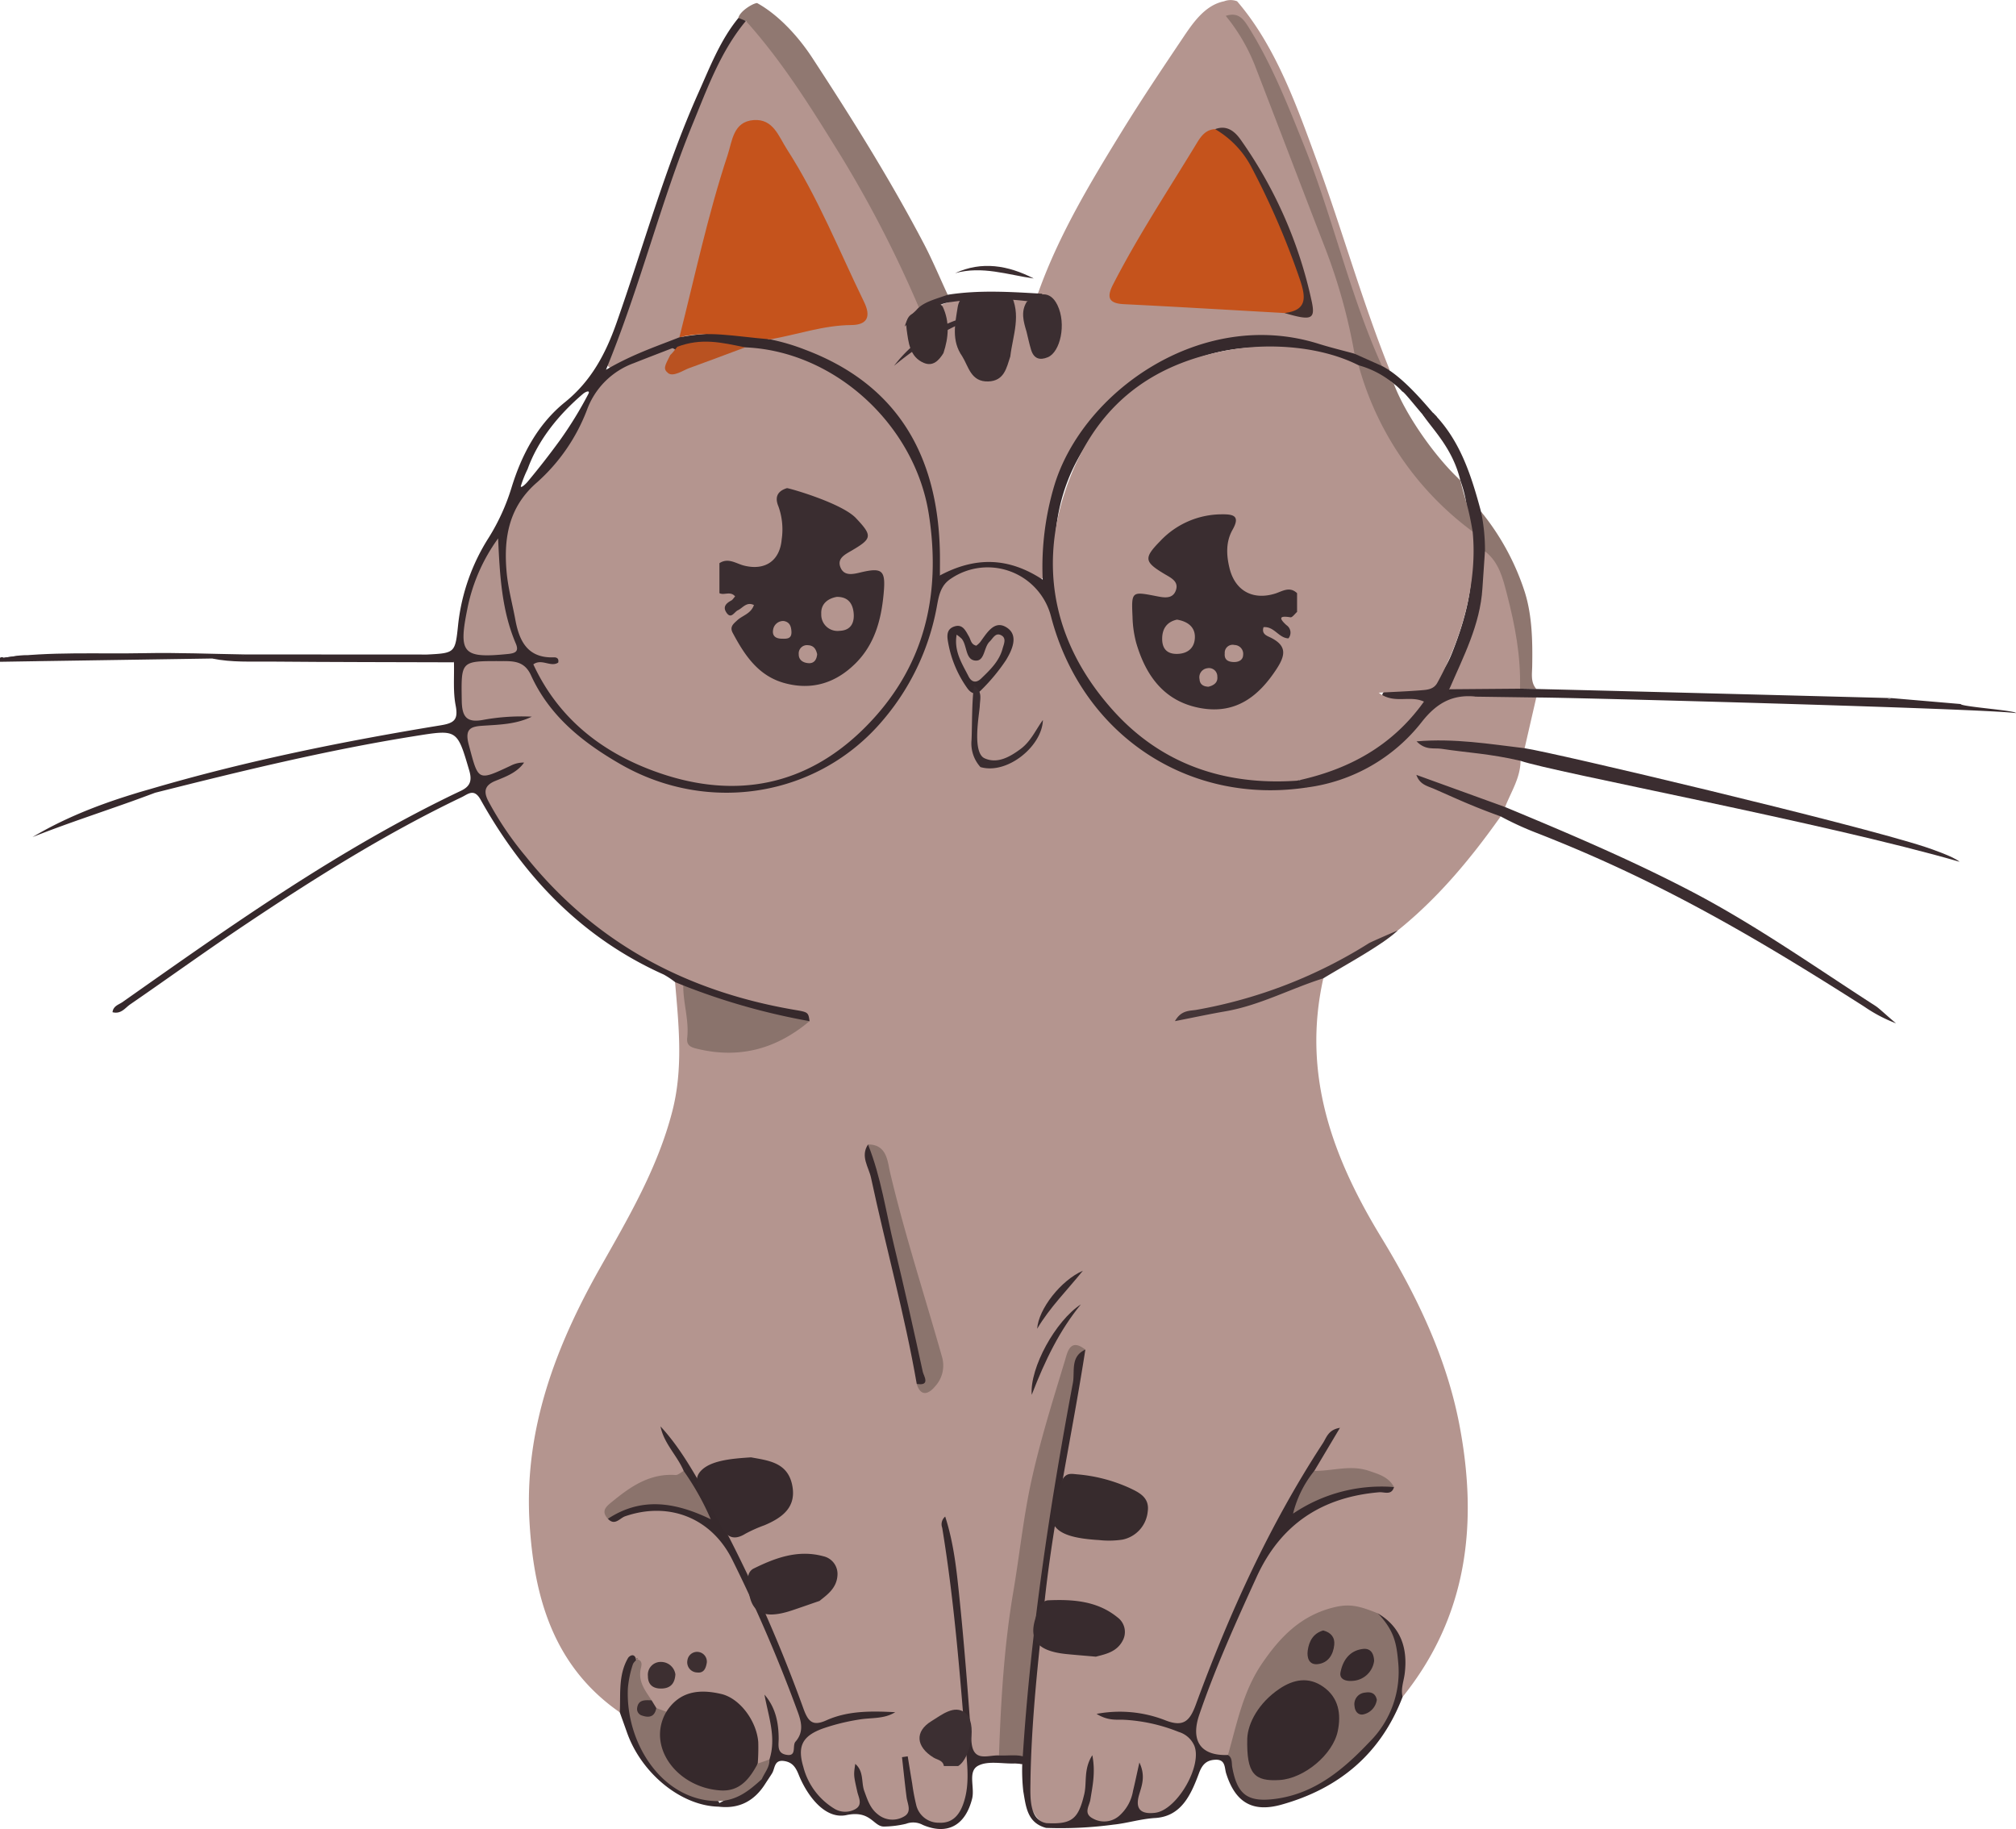 <svg id="Group_27248" data-name="Group 27248" xmlns="http://www.w3.org/2000/svg" xmlns:xlink="http://www.w3.org/1999/xlink" width="458.579" height="416.018" viewBox="0 0 458.579 416.018">
    <defs>
        <clipPath id="clip-path">
            <rect id="Rectangle_10016" data-name="Rectangle 10016" width="458.579" height="416.018" fill="none"/>
        </clipPath>
    </defs>
    <g id="Group_27221" data-name="Group 27221" clip-path="url(#clip-path)">
        <path id="Path_20993" data-name="Path 20993" d="M258.142.289c8.881,10.31,13.688,24.14,18.241,36.565,5.745,15.672,10.228,31.791,16.464,47.3-1.006.628-1.773.178-2.481-.542A102.161,102.161,0,0,1,282.9,64.926c-5.573-17.842-11.211-35.662-19.807-52.363a48.5,48.5,0,0,0-4.388-7.255c7.493,14.332,11.938,29.459,17.961,43.944a180.347,180.347,0,0,1,8.41,25.522c.51,2.035,1.384,4.012-.182,5.959-2.473.9-4.744-.148-6.938-.935-28.513-10.213-59.64,13.057-62.195,39.4-.3,3.115-.674,6.216-.779,9.348-.1,3-1.512,4.152-4.355,2.729A19.2,19.2,0,0,0,193.8,130.8c-2.922,1.234-4.37-.094-4.35-2.977a60.66,60.66,0,0,0-1.419-12.875c-3.491-16.632-13.736-27.338-29.243-33.607-2.507-1.014-6.263-.532-7.078-4.425,5.1-2.8,10.742-3.369,16.381-3.923,4.52-.445,5.288-1.38,3.453-5.253-5.439-11.482-10.295-23.269-17.311-33.949a26.319,26.319,0,0,0-1.491-2.24c-3.239-3.97-6.466-3.583-8.3,1.267-3.294,8.684-5.4,17.731-7.736,26.705-1.541,5.912-2.248,12.065-4.976,17.647-4.276,3.179-9.639,3.883-14.3,6.229-1.874.943-3.375-.119-2.438-2.487,9.16-23.16,14.552-47.737,26.333-69.906,1.244-2.341,2.129-4.993,4.77-6.289,3.465,1.174,5.471,4.065,7.5,6.762,4.3,5.72,8.724,11.363,12.061,17.752,4.9,9.388,11.743,17.71,15.588,27.658,1.757,4.549,4.678,8.66,5.291,13.624a1.084,1.084,0,0,1-.17.378c-.327.319-.267.634-.043.51,7.329-4.062,15.2-4.839,23.365-3.946,1.287.14,2.766.587,3.353-1.251,4.682-12.986,11.756-24.723,18.939-36.4,4.372-7.107,9.024-14.032,13.674-20.957,2.369-3.53,5.106-7.667,9.526-8.553a4.084,4.084,0,0,1,2.971,0" transform="translate(23.259 0)" fill="#b4958f"/>
        <path id="Path_20994" data-name="Path 20994" d="M143.907.579c4.981,2.753,9.467,7.75,12.528,12.43,8.986,13.738,17.692,27.64,25.329,42.18,2.007,3.82,3.671,7.82,5.492,11.739-1,3.16-3.707,3.222-6.3,3.488A268.548,268.548,0,0,0,163.2,35.74c-6.7-10.842-13.322-21.606-21.856-31.1-.581-.184-1.341.079-1.7-.672.284-1.518,3.365-3.386,4.264-3.386" transform="translate(28.317 0.117)" fill="#907871"/>
        <path id="Path_20995" data-name="Path 20995" d="M0,124.5a.705.705,0,0,1,.818-.034c2.754-.18,5.619-1.494,8.136.788L0,125.4Z" transform="translate(0 25.13)" fill="#372a2d"/>
        <path id="Path_20996" data-name="Path 20996" d="M123.425,367.855c-15.1-10.473-19.521-26.183-20.535-43.2-1.252-21.011,5.864-39.876,16.022-57.86,6.457-11.428,13.137-22.752,16.461-35.679,2.517-9.794,1.457-19.555.621-29.362,1.132-.55,1.78.147,2.395.926a24.042,24.042,0,0,1,1.506,9.187c-.1,2.809,1.2,4.067,3.848,4.4,7.747.969,14.774-.575,20.754-5.785-.411-1.692-1.879-1.2-2.947-1.41q-42.889-8.38-66.942-44.853a21.926,21.926,0,0,1-1.322-2.342c-1.916-3.863-1.651-4.743,2.038-6.732.787-.425,1.586-.829,2.618-1.306a2.3,2.3,0,0,0-1.015.428c-6.03,3.055-6.028,3.057-7.916-3.614-1.964-6.944-1.454-7.686,5.627-8.249,1.722-.137,3.515.292,4.768-.343-2.656.545-5.82.247-8.886.814-2.016.373-3.044-.6-3.459-2.548-.7-3.268-.431-6.555-.3-9.833.073-1.855,1.511-2.49,3.112-2.61a63.534,63.534,0,0,1,9.863.008c3.074.249,4.061,2.88,5.273,5.02,7.623,13.46,19.7,20.586,34.321,23.667,18.44,3.886,37.054-4.522,47.1-20.544a60.546,60.546,0,0,0,7.6-18.1c2.365-9.756,10.862-13.708,20.168-9.691a13.734,13.734,0,0,1,8.51,10.054c6.014,23.435,23.858,36.213,45.678,39,3.768.481,7.443-.324,11.133-.888,10.283-1.583,18.965-6.341,25.3-14.444,3.972-5.081,8.563-6.862,14.591-6.21,4.154.53,8.542-1.27,12.484,1.274l-2.652,11.533c-1.943,1.795-4.191.991-6.316.634-4.231-.712-8.539-.7-11.459-1.348,4.118.6,9.575,1.015,14.975,1.882a2.266,2.266,0,0,1,1.879,1.7c-.042,3.881-2.175,7.064-3.521,10.509-3.868.529-6.942-1.924-10.4-2.9-2.371-.668-4.7-1.724-7.049-2.588,4.673,1.745,9.355,3.468,14.011,5.254,1.051.4,2.9.278,2.436,2.357-7.639,10.8-16.121,20.807-26.927,28.627-4.374,1.2-7.956,4-11.91,6.03a114.092,114.092,0,0,1-29.092,10.025,9.763,9.763,0,0,1-2.439.265c8.555-1.018,17.389-3.846,25.995-7.537,1.253-.538,2.462-2.01,4.027-.565-4.848,21.719,1.957,40.5,13.181,58.915,8.023,13.165,14.868,27.306,17.8,42.761,4.24,22.322,1.851,43.365-12.937,61.752-1.858-1.584-.937-3.51-.707-5.385.624-5.12-.613-9.451-5.393-12.194-9.939-3.092-16.2-1-22.558,7.378a45.994,45.994,0,0,0-8.679,18.939c-.372,1.849-.375,3.945-2.374,5.066-6.966,0-9.49-3.856-7.084-10.575a353.12,353.12,0,0,1,14.1-33.327c4.666-9.756,12.706-15.1,23.191-17.023a16.637,16.637,0,0,0,4.693-1.2c-3.27-2.978-7.166-2.682-11.1-2.331-1.584.142-3.454,1.679-4.615-.783.077-2.278,1.9-3.612,2.758-5.468C276.19,320.91,268.1,334.1,262.2,348.459c-2.61,6.348-5.3,12.663-7.544,19.151-1.167,3.376-3.007,4.343-6.493,3.026a25.184,25.184,0,0,0-11.339-1.872c5.146-.395,9.868,1.437,14.629,2.912,2.548.788,3.683,3.019,3.963,5.518.405,3.611-4.431,11.685-7.789,13.4-1.97,1.007-3.867,1.463-5.912.138-2.342-1.516-1.039-3.377-.645-5.184.174-.8.01-1.647.2-1.9-.558,2.871-.765,6.493-4.234,8.578-2.246,1.35-4.448,1.614-6.731.147-2.338-1.5-1.02-3.5-.58-5.236a14.762,14.762,0,0,0,.5-5.894c.253,9.909-3.179,13.731-10.578,11.927-2.7-2.313-3.371-5.395-3.7-8.771-.627-6.424.1-12.8.7-19.134,1.135-11.977,1.725-24.023,3.857-35.9,2.366-13.177,4.554-26.383,6.839-39.574a9.14,9.14,0,0,0,.227-2.623c-2.206-.388-1.878,1.534-2.165,2.563-4.639,16.661-9.157,33.291-11.306,50.581-1.4,11.259-2.338,22.512-3.173,33.8a7.44,7.44,0,0,1-.771,3.454c-4.929,1.993-7.369.976-7.573-3.531a433.683,433.683,0,0,0-4.472-44.835c1.248,6.423,2.158,16.46,3.1,26.492.835,8.877,1.629,17.757,2.167,26.656a15.065,15.065,0,0,1-1.994,8.167c-1.234,2.255-3.2,3.718-5.883,3.2-2.568-.494-4.746-1.719-5.523-4.573a28.606,28.606,0,0,1-1.069-7.365c.505,1.226-.192,3.412.536,5.443.7,1.958.814,3.962-1.325,5.1A5.709,5.709,0,0,1,182.2,392c-3.156-1.858-3.69-5.071-4.347-8.413.023,2.445,2.3,4.9-.354,6.615-2.623,1.7-5.317.853-7.782-1.22-3.157-2.656-4.725-6.176-5.769-9.911s.828-6.607,4.611-7.965c4.678-1.679,9.42-3,14.443-2.731a33.926,33.926,0,0,0-12.74,2.125c-2.776,1.086-4.409.52-5.453-2.474A324.9,324.9,0,0,0,150.352,333.8c-4.528-9.373-10.206-18.14-15.275-27.232a26.133,26.133,0,0,1,3.267,5.937c-.2,2.585-2.292,2.41-3.973,2.548-4.536.373-8.128,2.6-11.434,5.473-.634.551-1.572,1.044-.7,2.1,6.005-1.713,11.847-2.111,17.986-.084,5.2,1.718,7.5,5.581,9.5,9.942,5.333,11.638,10.464,23.358,15.112,35.3,1.523,3.913-.672,6.509-1.584,9.617-.268.912-1.422.966-2.347.688a2.6,2.6,0,0,1-2.062-3,17.943,17.943,0,0,0-1.168-7.428,16.56,16.56,0,0,1,.372,11.093,2.529,2.529,0,0,1-3.066,1.08,3.844,3.844,0,0,1-1.169-3.219c-.087-10.191-10.23-16.681-19.177-8.462a3.079,3.079,0,0,1-3.216-.515,8.839,8.839,0,0,1-1.719-2c-2.166-2.505-2.686-5.538-2.811-8.713-.023-.58.014.25-.331-.226-.118-.162-.532.1-.694.426-1.845,3.363-.172,7.5-2.44,10.74" transform="translate(17.561 21.634)" fill="#b4958f"/>
        <path id="Path_20997" data-name="Path 20997" d="M188.924,347.716c.446-12.48,1.159-24.883,3.269-37.277,1.415-8.309,2.272-16.784,4.07-25.023,2.022-9.267,4.887-18.361,7.645-27.45.546-1.8,1.135-5.374,4.666-2.557-2.977,6.15-3.011,12.968-4.122,19.492-2.121,12.446-4.765,24.825-5.984,37.413-.872,9-1.936,17.986-2.438,27.033-.19,3.447-.161,7.075-1.813,10.327a1.317,1.317,0,0,1-.834-.208c-1.164-1.4-3.368-.161-4.46-1.75" transform="translate(38.31 51.581)" fill="#8b736c"/>
        <path id="Path_20998" data-name="Path 20998" d="M372.41,199.165c-13.909-8.953-27.428-18.53-42.141-26.2-13.726-7.157-27.954-13.192-42.234-19.116l-20.171-7.309c.777,2.246,2.531,2.525,4.069,3.2,4.99,2.178,8.48,3.861,15.094,6.238a72.02,72.02,0,0,0,8.1,3.729c27.5,10.706,49.4,23.462,74.665,39.576a33.956,33.956,0,0,0,7.182,3.772c-1.794-1.481-3.851-3.426-4.565-3.885" transform="translate(54.318 29.715)" fill="#3b2d30"/>
        <path id="Path_20999" data-name="Path 20999" d="M88.934,123.783c1.73,1.745,4.645-.651,6.182,1.77-13.876-.046-27.753-.041-41.628-.165-4.459-.04-8.949.225-13.367-.7,2.321-1.449,5.022.115,7.393-.927l41.419.022" transform="translate(8.136 25.097)" fill="#36292c"/>
        <path id="Path_21000" data-name="Path 21000" d="M255.94,186.854c-7.468,2.349-14.443,6.149-22.254,7.5-3.6.621-7.17,1.39-11.481,2.235,1.421-2.547,3.392-2.315,4.858-2.566a109.277,109.277,0,0,0,39.269-15.162c.531-.327,6.545-2.908,6.545-2.908-3.265,3.208-12.464,8.167-16.938,10.906" transform="translate(45.06 35.679)" fill="#453638"/>
        <path id="Path_21001" data-name="Path 21001" d="M55.513,123.817c-2.311,1.537-4.992.124-7.393.928l-39.3.6c-2.59-1.535-5.453-.226-8.137-.788,10.649-1.451,21.37-.811,32.058-1.03,7.587-.155,15.184.176,22.776.29" transform="translate(0.138 25.041)" fill="#36292c"/>
        <path id="Path_21002" data-name="Path 21002" d="M383.578,164.245c-15.86-5.2-84.734-21.538-91.11-22.452-8.024-.955-15.857-2.288-24.568-1.56,2.066,2.117,3.96,1.434,5.64,1.69,6,.914,10.9,1.082,18.007,2.736,7.173,2.533,69.576,14.164,99.872,22.966-1.3-1.147-6.335-2.885-7.841-3.38" transform="translate(54.326 28.395)" fill="#3b2d30"/>
        <path id="Path_21003" data-name="Path 21003" d="M325.39,93.915c-.585-.3-6.724-8.553-12.285-11.363-1.821-1.514-3.57-3.192-6.247-2.789-2.726-.747-5.479-1.408-8.173-2.255-26.63-8.362-53.69,10.9-60.126,32.3a64.862,64.862,0,0,0-2.624,21.355c-7.746-5.1-15.277-5.273-23.378-.961,0-2,.019-3.436,0-4.875-.337-22.392-9.685-38.553-30.62-46.456a47.958,47.958,0,0,0-7.986-2.365,48.913,48.913,0,0,0-20.653-.47c-5.289,2.092-10.693,3.877-16.7,7.39,7.91-19.288,12.424-38.164,19.768-56.04,3.326-8.1,6.324-16.432,12.057-23.316l-1.7-.672c-4.122,5.03-6.423,11.046-9.034,16.875-7.614,17-12.522,34.962-18.692,52.475-2.467,7.005-5.74,13.211-11.728,18.045-6.17,4.978-9.842,11.9-12.159,19.438a47.933,47.933,0,0,1-5.154,11.329,46.007,46.007,0,0,0-6.965,19.6c-.7,6.693-.616,6.7-7.159,7.036-.016,1.715,1.319,1.006,2.143,1.178,1.333.279,2.833-.57,4.039.592.09,3.274-.232,6.626.385,9.8.63,3.239-.3,4.017-3.383,4.522-22.276,3.656-44.387,8.116-66.069,14.5-9.342,2.65-18.418,5.938-26.8,10.928,9.2-3.661,18.659-6.583,27.9-10.089,19.506-4.916,39.041-9.684,58.928-12.863,9.809-1.567,9.739-1.641,12.516,7.8.666,2.261.273,3.6-1.923,4.638-27.5,13.039-52.178,30.6-76.94,48.034-.838.591-2.127.878-2.278,2.313,1.947.5,2.863-.985,4-1.77,8.731-6.007,17.324-12.217,26.128-18.112,15.864-10.623,32.022-20.77,49.284-29.024,1.445-.69,2.825-2.1,4.31.558,9.787,17.5,23.048,31.442,41.64,39.771a18.27,18.27,0,0,1,2.6,1.727l1.873.763c5.391,4.644,12.26,5.592,18.786,7.148,3.169.755,6.477,2.249,9.93.974-.267-2.048-.363-2.052-3.41-2.572-24.641-4.209-45.4-15.226-61.186-34.949a73.293,73.293,0,0,1-8.514-12.614c-1.107-2.19-.716-3.558,1.666-4.524,2.4-.972,4.923-1.891,6.514-4.162a6.312,6.312,0,0,0-3.047.714c-7.615,3.569-7.331,3.5-9.548-4.8-1-3.755.622-4.127,3.345-4.3,3.732-.239,7.491-.332,11-2.053a48.667,48.667,0,0,0-10.862.694c-3.846.769-5.013-.511-5.07-4.3-.134-9.085-.278-9.044,8.714-9.033,2.9,0,5.5-.148,7.046,3.249,4.211,9.248,11.751,15.261,20.345,20.2,20.107,11.554,45.131,7.385,59.794-10.12a54.984,54.984,0,0,0,12.065-25.184c.5-2.573.723-5.266,3.418-6.973a14.88,14.88,0,0,1,22.646,8.636c6.991,26.886,31.147,43.038,58.223,38.933.039-1.321-1-1.472-1.916-1.755-7.658-.013-15.272-.391-22.51-3.228-19.065-7.475-29.817-21.808-32.433-41.716-2.136-16.256,3.059-30.5,15.778-41.36,15.717-13.427,33.205-15.222,52-7.333,3.984,1.009,7.9,2.081,10.788,5.349.435-.079,5.643,6.8,5.92,6.455-1.317-1.428,3.045.506,1.727-.921M132.573,88.944a88.378,88.378,0,0,1-6.5,10.577c-2.54,3.47-4.56,6.062-7.306,9.368-.7.837-1.815,1.679-1.479.806a25.752,25.752,0,0,1,1.479-3.674c2.42-6.722,7.184-12.5,12.55-17.077.759-.648,1.755-.92,1.254,0" transform="translate(1.246 0.688)" fill="#36292c"/>
        <path id="Path_21004" data-name="Path 21004" d="M290.13,315.223c-1.151,1.807.208,3.136.962,4.49,3.89,6.979,3.318,13.821-.931,20.3a39.293,39.293,0,0,1-19.752,15.449,17.331,17.331,0,0,1-4.826.855c-3.866.285-6.214-1.344-7.216-5.144-.372-1.411-.013-3.489-2.351-3.747-6.147.252-8.587-3.15-6.519-9.187,3.671-10.72,8.334-21.023,13.039-31.319,5.494-12.019,14.9-18.149,27.877-19.249,1.179-.1,2.8.781,3.368-1.179-7.627-3.072-14.106.984-20.993,3.629.738-2.74,2.526-4.753,2.875-7.324,1.847-3.1,3.7-6.21,5.823-9.781-2.689.431-3.074,2.256-3.887,3.5-12.142,18.588-21.272,38.661-28.891,59.441-1.38,3.76-2.814,5.232-7.033,3.549a28.394,28.394,0,0,0-15.554-1.423c2.564,1.564,4.39,1.286,6.081,1.329a38.722,38.722,0,0,1,12.606,2.776,5.613,5.613,0,0,1,3.563,3.169c1.819,4.59-3.984,14.645-8.95,15.227-2.8.327-4.68-.483-3.625-4.1.585-2.01,1.543-4.245.066-7.343-.615,2.753-1,4.61-1.448,6.452a9.649,9.649,0,0,1-3.223,5.743,5.2,5.2,0,0,1-5.878.556c-2.282-1.146-.824-2.876-.6-4.308.492-3.114,1.2-6.194.443-10.1-2.034,3.183-1.2,6.163-1.832,8.849-1.342,5.689-2.81,6.9-8.6,6.6-3.874-.659-3.693-5.644-3.642-9.228.194-14.063,1.773-28.027,3.3-41.974,2.084-18.979,6.268-37.64,9.187-56.5-3.48,1.56-2.342,4.942-2.835,7.569-5.274,28.117-9.56,56.371-11.4,84.947-1.309-.435-3.833-.114-5.41-.209-2.563-.124-5.914,1.665-6.262-3.211-.8-11.17-1.661-22.34-2.819-33.478-.606-5.818-1.242-11.705-3.152-17.646a2.263,2.263,0,0,0-.683,2.537c2.865,17.408,4.168,34.984,5.583,52.546.29,3.589.4,7.207-.931,10.635-.921,2.366-2.491,4.07-5.364,3.919a5.245,5.245,0,0,1-5.216-4.106,48.182,48.182,0,0,1-.9-4.819c-.351-2.057-.678-4.12-1.015-6.18l-1.3.192c.34,3.029.647,6.062,1.037,9.085.2,1.569,1.3,3.4-.627,4.437a5.193,5.193,0,0,1-5.9-.511c-1.752-1.351-2.361-3.308-3.091-5.306-.723-1.975-.048-4.472-2.052-6.176-.384,2.553-.384,2.553.455,6.3.3,1.358,1.34,3.025-.5,4.02a4.714,4.714,0,0,1-4.737-.147,15.7,15.7,0,0,1-7.034-9.5c-1.39-4.688-.229-7,4.391-8.7a47.4,47.4,0,0,1,8.231-2.048c2.759-.482,5.734-.077,8.28-1.684-5.352-.268-10.708-.378-15.688,1.863-3,1.35-4.067.353-5.126-2.511A335.964,335.964,0,0,0,136.691,287c-2.865-5.026-5.788-10.026-9.759-14.308.785,3.925,3.791,6.615,5.274,10.126-.058,3.251,2.59,5.435,3.7,8.791a21.893,21.893,0,0,0-17.274-.969c-1.529.532-3.653.611-3.665,3.065,1.559,1.689,2.7-.15,3.914-.568,9.961-3.429,19.564.363,24.287,9.7A343.538,343.538,0,0,1,158.028,337.3c.936,2.495,1.592,4.833-.39,7.1-.822.938.434,3.524-2.22,2.96-2.056-.437-1.6-2.235-1.607-3.661-.02-3.649-.7-7.069-3.229-10,.873,4.925,2.753,9.722,1.125,14.765-.6,1.525-2.3,2.514-2.126,4.41.014.058.031.113.048.169-3.484,1.1-6.113,3.735-9.326,5.321a1.1,1.1,0,0,0-.226-.427,9.944,9.944,0,0,0-3.522-1.863c-10.043-4.145-18.184-14.786-15.376-27.592a5.69,5.69,0,0,0,.108-3.083c-.315-.888-1.071-.812-1.689-.112-2.309,3.892-1.716,8.233-1.926,12.45.547,1.529,1.1,3.056,1.639,4.586,3.316,9.37,12.361,16.69,20.838,16.862,4.743.569,8.238-1.358,10.7-5.346.486-.742.984-1.475,1.453-2.226.706-1.134.432-3.144,2.734-2.812,1.9.272,2.656,1.44,3.326,3.112,1.795,4.479,5.829,10.254,10.864,9.187,5.526-1.17,6.119,2.61,8.525,2.61a22.8,22.8,0,0,0,5.034-.631,4.562,4.562,0,0,1,3.812.26c5.664,2.408,9.705.045,11.217-5.972.645-2.567-1.063-6.191,1.365-7.489,2.225-1.189,5.5-.417,8.308-.514.195-.006,1.064.068,1.727.113l0,.027a43.619,43.619,0,0,0,.237,6.168c.6,3.412.846,7.191,5.182,8.341a90.312,90.312,0,0,0,15.4-.749c2.983-.3,6.111-1.3,9.426-1.5,5.978-.361,8.163-5.366,9.957-10.183.729-1.962,1.684-2.991,3.765-3.072,2.313-.089,2.02,1.84,2.418,3.108,2.047,6.52,5.922,8.964,12.555,7.116,13.123-3.658,22.628-11.574,27.58-24.519-.451-1.817.256-3.515.478-5.274.72-5.735-.818-10.575-6.08-13.707" transform="translate(23.314 51.757)" fill="#36292c"/>
        <path id="Path_21005" data-name="Path 21005" d="M279.891,140.964c1.641,2.113,4.468-.13,6.189,1.686-5.295-.6-8.958,1.305-12.422,5.7A39.632,39.632,0,0,1,247.491,163.3l-1.957-.833c.784-2.407,3.094-1.964,4.821-2.495a46.386,46.386,0,0,0,22.97-15.338c-2.715.224-4.922.5-7.054-.255a2.119,2.119,0,0,1-1.658-1.91c.03-1.073,1.062-1.3,1.931-1.519a6.323,6.323,0,0,1,2.225-.208c6.248.7,9.56-2.522,11.74-8.048,3.523-8.926,5.767-17.92,3.66-27.546-.184-4.385-.091-7-1.775-11.69-1.721-7.274-6.352-11.656-8.517-14.917.144-.71,1.489-.593,2.359-.389,6.163,6.234,8.662,14.245,10.859,22.4,1.23,2.8,1.246,5.858,1.851,8.79.366,11.507-1.878,22.273-9.053,31.624" transform="translate(49.79 15.816)" fill="#3b2d30"/>
        <path id="Path_21006" data-name="Path 21006" d="M280.99,105.79a42.343,42.343,0,0,0-.9-9.043,56.34,56.34,0,0,1,9.983,18.386c1.65,5.3,1.762,11.155,1.659,16.847-.032,1.758-.384,3.628.967,5.148l-3.738-.1c-1.837-3.222-1.6-6.884-2-10.361a75.721,75.721,0,0,0-5.963-20.879" transform="translate(56.797 19.619)" fill="#8e766f"/>
        <path id="Path_21007" data-name="Path 21007" d="M374.662,132.539s-83.022-2.181-84.466-2.14c-5.172.136-10.6-1.986-15.7-.315-.973.991-.427,1.546.6,1.739,1.714.322,3.507-.255,5.207.393l13.577.188c5.989-.056,102.079,2.521,109.132,3.553,0-.6-12.563-1.465-12.563-2.064l-15.794-1.354m0,0a1.761,1.761,0,0,1-.883.266l.883-.266" transform="translate(55.56 26.248)" fill="#372a2d"/>
        <path id="Path_21008" data-name="Path 21008" d="M149.138,72.589c-8.375-.7-14.135-2.033-20.653-.469,3.517-13.849,6.47-27.853,10.967-41.432,1.056-3.191,1.259-7.644,5.949-7.977,4.442-.315,5.648,3.691,7.553,6.645,7.066,10.961,11.861,23.061,17.538,34.721,1.68,3.45.629,5.23-2.9,5.256-6.363.049-12.3,2.181-18.452,3.256" transform="translate(26.055 4.602)" fill="#c5531c"/>
        <path id="Path_21009" data-name="Path 21009" d="M249.626,66.248c-12.162-.681-24.323-1.412-36.49-2.012-3.536-.174-4-1.552-2.492-4.491,5.716-11.133,12.621-21.557,19.1-32.236.894-1.475,2.024-3.021,4.116-3.083,3.956.648,6.256,3.558,7.966,6.645A138.271,138.271,0,0,1,254.236,59.69c1.733,6.02,1.369,6.425-4.61,6.558" transform="translate(42.55 4.953)" fill="#c5531c"/>
        <path id="Path_21010" data-name="Path 21010" d="M267.343,82.678,261.1,79.889a128.73,128.73,0,0,0-6.811-24.378c-5.26-13.576-10.43-27.188-15.683-40.766a42.227,42.227,0,0,0-6.791-11.7c2.781-.9,3.975.646,5.111,2.452,5.342,8.508,8.99,17.8,12.711,27.076,6.6,16.46,10.358,33.92,17.71,50.109" transform="translate(47.007 0.563)" fill="#8d756e"/>
        <path id="Path_21011" data-name="Path 21011" d="M245.576,66.3c5.259-.61,4.834-3.644,3.54-7.541a178.13,178.13,0,0,0-11.109-25.743,21.7,21.7,0,0,0-8.2-8.539c2.627-.995,4.419.465,5.752,2.324a99.957,99.957,0,0,1,16.155,36.58c1,4.42.064,4.738-6.137,2.919" transform="translate(46.601 4.899)" fill="#42302f"/>
        <path id="Path_21012" data-name="Path 21012" d="M173.738,59.35c1.518-1.819,4.192-2.432,7.136-3.489,7.149-1.132,14.317-.657,21.483-.235.192,1.976.165,2.181-2.187,1.854a65.994,65.994,0,0,0-19.3.147,20.256,20.256,0,0,0-9.757,5.47c.546-2.214,1.531-2.622,2.621-3.747" transform="translate(34.7 11.185)" fill="#3b2d30"/>
        <path id="Path_21013" data-name="Path 21013" d="M169.086,71.2a30.933,30.933,0,0,1,21.034-12,67.944,67.944,0,0,0-21.034,12" transform="translate(34.288 12.006)" fill="#3b2d30"/>
        <path id="Path_21014" data-name="Path 21014" d="M180.621,51.943c6.109-2.825,12.069-1.779,17.9,1.206-5.912-.834-11.754-2.937-17.9-1.206" transform="translate(36.627 10.197)" fill="#3b2d30"/>
        <path id="Path_21015" data-name="Path 21015" d="M266.35,305.41c3.652,3.885,4.209,6.7,4.585,10.925a22.485,22.485,0,0,1-6.476,18.287c-6.028,6.37-12.629,11.911-21.728,13.014-6.169.747-8.409-1.149-9.521-7.211-.184-1,.081-2.126-.973-2.816,2.031-7.112,3.392-14.4,7.712-20.749,4.157-6.11,8.855-10.978,16.4-12.829,3.754-.921,6.012-.207,10,1.378" transform="translate(47.094 61.569)" fill="#8a736c"/>
        <path id="Path_21016" data-name="Path 21016" d="M126.444,324.5c3.047-4.8,7.651-5.2,12.508-4.057,4.254,1,8.054,6.2,8.405,10.965a47.407,47.407,0,0,1-.118,4.869c-.925,4.838-3.846,7.338-8.518,7.289-6.311-.066-12.916-5.309-14.469-11.446-.754-2.984-.417-5.621,2.193-7.619" transform="translate(25.125 64.871)" fill="#36292c"/>
        <path id="Path_21017" data-name="Path 21017" d="M129.222,186.355a149.657,149.657,0,0,0,28.716,8.124c-7.339,6.17-15.6,8.572-25.107,6.393-1.641-.377-2.936-.639-2.715-2.617.45-4.029-.941-7.907-.895-11.9" transform="translate(26.204 37.79)" fill="#8a736c"/>
        <path id="Path_21018" data-name="Path 21018" d="M164.158,216.432c4.324-.046,4.448,3.933,5.011,6.321,3.356,14.239,7.91,28.125,11.875,42.182a7,7,0,0,1-1.684,6.583c-1.3,1.578-3.193,2.474-4.123-.624,1.641-2.835-.128-5.485-.68-8.079-3.113-14.63-6.546-29.189-10.082-43.725a13.263,13.263,0,0,1-.318-2.657" transform="translate(33.288 43.889)" fill="#8b746d"/>
        <path id="Path_21019" data-name="Path 21019" d="M127.493,325.782c-4.58,7.86,2.4,17.254,12.347,17.883,4.391.278,6.627-2.691,8.448-6.107l2.657-.929c.091,1.75-1.107,3-1.737,4.472-2.863,2.6-5.641,4.883-9.9,5-12.882,0-21.2-13.414-20.553-25.784a24.071,24.071,0,0,1,1.093-5.226c.307-1.08,2.063-1.626.671-1.526-.364.446,1.8-.1,1.239,2.073-.841,3.24.927,5.245,2.383,7.537-.422.533-1.356,1.141-1.133,1.6.47.978,1.439.2,2.2.14l2.278.862" transform="translate(24.075 63.584)" fill="#8b746d"/>
        <path id="Path_21020" data-name="Path 21020" d="M132.338,278.167a61.246,61.246,0,0,1,6.162,11c-8.292-4.022-15.91-5.035-23.4-.112-1.768-1.877-.154-2.975,1.052-3.963,4.157-3.406,8.51-6.39,14.3-5.995.6.041,1.254-.6,1.884-.929" transform="translate(23.182 56.408)" fill="#8b736c"/>
        <path id="Path_21021" data-name="Path 21021" d="M267.506,281.945a35.9,35.9,0,0,0-22.964,6.046,24.884,24.884,0,0,1,4.845-9.741c4.129.082,8.191-1.426,12.421.01,2.321.788,4.468,1.4,5.7,3.685" transform="translate(49.589 56.3)" fill="#8b746d"/>
        <path id="Path_21022" data-name="Path 21022" d="M164.284,216.432c2.984,7.457,4.077,15.405,5.961,23.145,2.308,9.491,4.429,19.029,6.5,28.577.192.884,1.842,3.26-1.377,2.739-2.742-15.791-7.052-31.233-10.4-46.887-.52-2.431-2.478-4.886-.677-7.574" transform="translate(33.163 43.889)" fill="#36292c"/>
        <path id="Path_21023" data-name="Path 21023" d="M185.74,122.9a5.661,5.661,0,0,0,.858-.782c1.591-2.135,3.317-5.293,6.239-3.238,2.553,1.795,1.012,5.085-.338,7.3A42.72,42.72,0,0,1,186.848,133c-1.113,1.179-2.242.914-3.251-.574a25.542,25.542,0,0,1-4.168-9.755c-.278-1.517-.765-3.5,1.382-4.164,1.852-.573,2.51,1.007,3.269,2.321.414.719.453,1.787,1.66,2.065" transform="translate(36.334 23.971)" fill="#36292c"/>
        <path id="Path_21024" data-name="Path 21024" d="M206.308,246.669c-4.805,5.879-8.092,12.568-11.188,20.578-.468-6.158,5.439-16.858,11.188-20.578" transform="translate(39.562 50.02)" fill="#36292c"/>
        <path id="Path_21025" data-name="Path 21025" d="M128.782,317.1c-.126,2.137-1.151,3.174-3.086,3.241s-3.168-.823-3.161-2.837a2.9,2.9,0,0,1,2.947-3.215,3.3,3.3,0,0,1,3.3,2.811" transform="translate(24.848 63.733)" fill="#3d2f31"/>
        <path id="Path_21026" data-name="Path 21026" d="M196.148,253.506c.3-4.5,5.4-11.016,10.4-13.2-3.507,4.366-7.52,8.339-10.4,13.2" transform="translate(39.775 48.731)" fill="#36292c"/>
        <path id="Path_21027" data-name="Path 21027" d="M134.424,314.817c-.214,1.321-.67,2.451-2.2,2.264a2.314,2.314,0,0,1-2.217-2.754,2.221,2.221,0,0,1,4.414.491" transform="translate(26.358 63.339)" fill="#3d2f31"/>
        <path id="Path_21028" data-name="Path 21028" d="M124.861,323.3c-.336,1.928-1.542,2.3-3.2,1.733a1.555,1.555,0,0,1-1.175-1.643c.243-2.073,1.832-1.886,3.305-1.834q.536.872,1.07,1.744" transform="translate(24.43 65.201)" fill="#3c2e30"/>
        <path id="Path_21029" data-name="Path 21029" d="M294.6,107.615c1.125,10.975-2.181,23.845-8.036,34.418-.849,1.534-2.385,1.58-3.813,1.7-2.89.232-5.791.337-9.509.539,3.477,2.7,7,.5,10.284,2.027-7.219,10.121-17.156,15.471-28.9,17.99-16.418,1.132-30.827-3.735-41.828-16-12.806-14.273-17.006-31.264-10.96-49.652,6.191-18.828,18.82-29.207,37.906-32.4,9.139-1.528,20.5-.7,28.915,3.561,2.944,2.7,3.533,7.824,4.526,11.367a75.323,75.323,0,0,0,14.343,20.065c2.62,2.531,5.488,2.942,7.072,6.382" transform="translate(40.378 13.288)" fill="#b4958f"/>
        <path id="Path_21030" data-name="Path 21030" d="M95.531,101.813c.386,8.648.864,16.513,4.013,23.9.769,1.8-.039,2.224-1.791,2.4-10.19,1.012-11.262-.106-9.267-10.04a40.653,40.653,0,0,1,7.046-16.253" transform="translate(17.776 20.646)" fill="#b2948e"/>
        <path id="Path_21031" data-name="Path 21031" d="M191.867,103.572C188.7,83.387,170.513,66.52,150.1,65.689A32.569,32.569,0,0,0,138.555,68.8c-2.434,1.172-4.258,1.728-4.127-2.053.016-.427-.425-.742-.877-.88-2.919,1.133-5.846,2.246-8.754,3.405a17.8,17.8,0,0,0-10.663,10.6,42.13,42.13,0,0,1-11.356,16.511c-6.438,5.55-7.616,12.571-6.95,20.274.319,3.694,1.322,7.329,2,10.995.906,4.925,2.842,8.759,8.772,8.547.537-.019,1.2.184.976,1.193-1.715,1.126-3.726-.986-5.656.4,5.825,12.579,16.014,20.35,28.685,24.715,17.467,6.016,33.5,2.878,46.71-10.31,13.469-13.447,17.49-29.922,14.555-48.629" transform="translate(19.399 13.321)" fill="#b4958f"/>
        <path id="Path_21032" data-name="Path 21032" d="M143.992,65.909c-4.292,1.6-8.575,3.225-12.882,4.78-1.052.379-3.484,2.009-4.625,1.086-1.192-.965-.8-1.618.409-3.991.236-.463-.2.407,1.672-2.006,5.5-2.054,9.9-1.012,15.426.131" transform="translate(25.503 13.101)" fill="#b95221"/>
        <path id="Path_21033" data-name="Path 21033" d="M282.2,104.265c3.221,2.431,4.11,6.3,5,9.731,1.825,7,3.2,14.174,2.966,21.509l-16.075.131c3.2-7.431,7.016-14.658,7.534-22.97.176-2.8.381-5.6.573-8.4" transform="translate(55.582 21.143)" fill="#b4958f"/>
        <path id="Path_21034" data-name="Path 21034" d="M280.08,95.263c-.7-.666,0,0-1-.983-5.242-5.159-11.512-14.053-14.136-21a21.09,21.09,0,0,0-8.012-4.2A69.944,69.944,0,0,0,282.876,106.9c-1-5.955-1.705-7.167-2.8-11.632" transform="translate(52.102 14.008)" fill="#8f7770"/>
        <path id="Path_21035" data-name="Path 21035" d="M235.886,330.948c.156-3.436,2.553-8.041,7.319-11.25,3.177-2.139,6.633-2.831,10.009-.426,3.489,2.486,4.047,6.176,3.264,10.013-1.105,5.41-7.7,10.813-13.217,11.162-5.77.364-7.573-1.381-7.375-9.5" transform="translate(47.831 64.435)" fill="#36292c"/>
        <path id="Path_21036" data-name="Path 21036" d="M261.168,314.56a5.215,5.215,0,0,1-4.879,4.536c-1.43.143-3.089-.29-2.765-1.951.524-2.691,2.057-4.96,5.13-5.31,1.559-.177,2.437.81,2.514,2.726" transform="translate(51.402 63.23)" fill="#36292c"/>
        <path id="Path_21037" data-name="Path 21037" d="M250.854,308.339c1.789.467,2.679,1.6,2.5,3.292-.235,2.26-1.4,4.106-3.762,4.366-1.95.214-2.491-1.417-2.273-3.062.289-2.182,1.273-3.944,3.531-4.6" transform="translate(50.144 62.526)" fill="#36292c"/>
        <path id="Path_21038" data-name="Path 21038" d="M261.239,321.747a3.94,3.94,0,0,1-3.063,3.309c-1.134.224-1.9-.644-2-1.842a2.637,2.637,0,0,1,2.4-3.114c1.257-.215,2.352.077,2.667,1.647" transform="translate(51.944 64.898)" fill="#36292c"/>
        <path id="Path_21039" data-name="Path 21039" d="M180.941,120.028a10.408,10.408,0,0,1,1.167.947c1.259,1.571.791,4.773,3.1,4.951,2.157.167,1.878-3.023,3.239-4.319.722-.687,1.283-2.016,2.462-1.52,1.514.637.755,2.1.483,3.126-.759,2.848-2.833,4.832-4.881,6.8-1.186,1.139-2.213.783-2.863-.5-1.453-2.878-3.353-5.653-2.709-9.48" transform="translate(36.665 24.329)" fill="#b1938d"/>
        <path id="Path_21040" data-name="Path 21040" d="M179.443,336.139c-.213-1.334-1.49-1.394-2.351-1.924-4-2.462-4.35-5.932-.463-8.3,2.254-1.372,5.159-3.8,7.64-1.9,2.8,2.139,1.33,10.359-1.583,12.129Z" transform="translate(35.263 65.563)" fill="#3c2f32"/>
        <path id="Path_21041" data-name="Path 21041" d="M144.1,275.6c3.949.723,8.279,1.144,9.358,6.228s-2.2,7.48-6.268,9.207a31.763,31.763,0,0,0-4.389,1.957c-2.674,1.653-4.32.684-5.565-1.807-.4-.8-.806-1.593-1.236-2.374-1.771-3.219-5.847-7.036-3.5-9.9,2.161-2.64,7.3-3.029,11.6-3.308" transform="translate(26.725 55.887)" fill="#372a2d"/>
        <path id="Path_21042" data-name="Path 21042" d="M209.587,293.775c-11.254-.68-12.962-3.918-8.393-13.453.913-1.905,2.088-1.628,3.429-1.5a36.112,36.112,0,0,1,11.921,3.074c2.241,1.056,4.7,2.181,4.2,5.457a7.218,7.218,0,0,1-5.729,6.326,20.614,20.614,0,0,1-5.432.091" transform="translate(40.321 56.522)" fill="#372b2d"/>
        <path id="Path_21043" data-name="Path 21043" d="M209.658,315.468c-2.682-.236-4.64-.391-6.594-.583-7.521-.741-9.322-3.877-6.169-10.618.421-.9,1-1.584,1.924-1.624,5.624-.241,11.157.132,15.76,3.888a4.122,4.122,0,0,1,1.133,5.355c-1.406,2.643-4.193,3.059-6.055,3.582" transform="translate(39.627 61.359)" fill="#382b2e"/>
        <path id="Path_21044" data-name="Path 21044" d="M185.482,56.511c2.694.589,4.9-2.228,7.686-.989,2.649,4.787.586,9.581.022,14.373-.848,2.557-1.358,5.576-5.034,5.674-3.923.106-4.431-3.341-5.9-5.719-2.492-3.545-1.632-7.412-1.031-11.18.348-2.176,1.831-3.205,4.257-2.159" transform="translate(36.619 11.194)" fill="#3a2d30"/>
        <path id="Path_21045" data-name="Path 21045" d="M179.848,68.723c-1.054,1.712-2.4,3.092-4.455,2.23-3.237-1.356-3.5-4.663-3.925-7.667-.263-1.857.255-3.569,2.467-3.818,1.962-.22,3.162-4,5.729-1.357,1.645,3.506,1.362,7.049.184,10.611" transform="translate(34.758 11.594)" fill="#3a2d2f"/>
        <path id="Path_21046" data-name="Path 21046" d="M194.314,57.371c2.55-2,5.272-2.8,6.989.751,2.078,4.292.64,10.675-2.188,11.845-1.811.749-3.182.379-3.821-1.724-.407-1.34-.688-2.723-1.026-4.087-.674-2.267-1.358-4.535.046-6.785" transform="translate(39.237 11.288)" fill="#3b2e31"/>
        <path id="Path_21047" data-name="Path 21047" d="M157.722,304.561c-2.546.877-4.4,1.534-6.259,2.154-7.17,2.386-10.091.256-9.96-7.184a2.325,2.325,0,0,1,1.1-2.267c5.04-2.511,10.244-4.425,15.978-2.869a4.121,4.121,0,0,1,3.216,4.429c-.207,2.985-2.582,4.5-4.07,5.737" transform="translate(28.693 59.584)" fill="#382b2e"/>
        <path id="Path_21048" data-name="Path 21048" d="M185.765,148.185a7.985,7.985,0,0,1-2.027-6.141c.161-4.115.045-8.24.546-12.38,1.993,1.26,1.392,2.973,1.336,4.538-.06,1.695-1.845,10.66,1.089,11.987,2.893,1.31,5.746-.3,8.214-2.139,2.324-1.733,3.424-4.355,5.048-6.574-.154,5.948-8.121,12.485-14.206,10.71" transform="translate(37.257 26.293)" fill="#3a2d30"/>
        <path id="Path_21049" data-name="Path 21049" d="M168.06,111.507c-1.744.42-3.656.808-4.46-1.149-.842-2.05,1-2.942,2.5-3.818,4.706-2.752,4.818-3.376,1.019-7.4-3.219-3.41-15.133-6.826-15.7-6.826-2.177.674-2.826,2.046-1.937,4.162a15.487,15.487,0,0,1,.737,7.5c-.426,4.886-3.784,7.14-8.54,5.962-1.829-.452-3.6-1.88-5.619-.559V116.2c1.054.563,2.484-.562,3.567.739-.352.391-.555.767-.868.933-1.127.6-1.971,1.386-1.157,2.669,1.093,1.725,1.82-.065,2.653-.452,1.123-.522,1.952-2,3.654-1.186-.7,2.005-2.6,2.349-3.794,3.468-.832.779-1.785,1.451-1.039,2.852,2.719,5.1,5.84,9.834,11.855,11.452,6.145,1.653,11.495,0,15.991-4.412,4.4-4.324,5.908-9.85,6.475-15.788.523-5.474-.176-6.208-5.332-4.969m-17.87,15.05c-1.323-.019-2.194-.623-1.921-2.062a2.319,2.319,0,0,1,2.415-1.958c1.324.227,1.686,1.161,1.749,2.4.088,1.75-1.125,1.641-2.243,1.623m6.153,5.568c-1.177-.073-2.273-.654-2.25-2.051a1.884,1.884,0,0,1,2.161-2.032c1.4.078,1.809,1.11,2.028,2.026-.119,1.454-.852,2.123-1.939,2.057m7.016-7.357a3.7,3.7,0,0,1-4.141-3.824c-.126-2.276,1.434-3.517,3.522-3.9,2.645-.037,3.666,1.6,3.849,3.724.189,2.189-.646,3.917-3.229,4" transform="translate(27.59 18.719)" fill="#3a2d30"/>
        <path id="Path_21050" data-name="Path 21050" d="M246.523,115.328c-5.059,1.513-9.035-.736-10.274-5.858-.722-2.983-.838-5.977.7-8.695,1.819-3.207.162-3.54-2.481-3.512a19.288,19.288,0,0,0-14.02,6.137c-3.732,3.808-3.576,4.682.976,7.412,1.467.882,3.375,1.694,2.621,3.774-.744,2.054-2.8,1.606-4.448,1.286-5.612-1.09-5.669-1.114-5.4,4.743a25.133,25.133,0,0,0,.839,5.89c2.207,7.553,6.428,13.375,14.673,14.844,7.916,1.411,13.16-2.6,17.3-8.981,2.028-3.127,2.259-5.227-1.34-7.037-.832-.419-2.2-.794-1.669-2.4,2.43-.223,3.454,2.492,5.662,2.545a2.04,2.04,0,0,0-.449-3c-1.822-1.657-1.566-2.193.906-1.789.425.069,1-.79,1.507-1.221V115.2c-1.741-1.661-3.435-.369-5.1.129m-22.148,13.683c-2.27.054-3.409-1.122-3.438-3.334-.031-2.424,1.109-3.969,3.365-4.459,2.41.4,4.043,1.625,4.076,3.848.036,2.4-1.436,3.884-4,3.945m7.081,7.467c-1.129-.046-1.948-.5-2.022-1.71a2.068,2.068,0,0,1,1.745-2.491,1.894,1.894,0,0,1,2.3,1.906c.152,1.357-.812,2-2.022,2.295m5.782-5.615c-1.235-.03-2.222-.453-2.071-1.976a1.8,1.8,0,0,1,2.218-1.9,2.015,2.015,0,0,1,1.963,2.279c-.034,1.158-1.038,1.62-2.11,1.594" transform="translate(43.419 19.723)" fill="#3a2d30"/>
    </g>
</svg>
